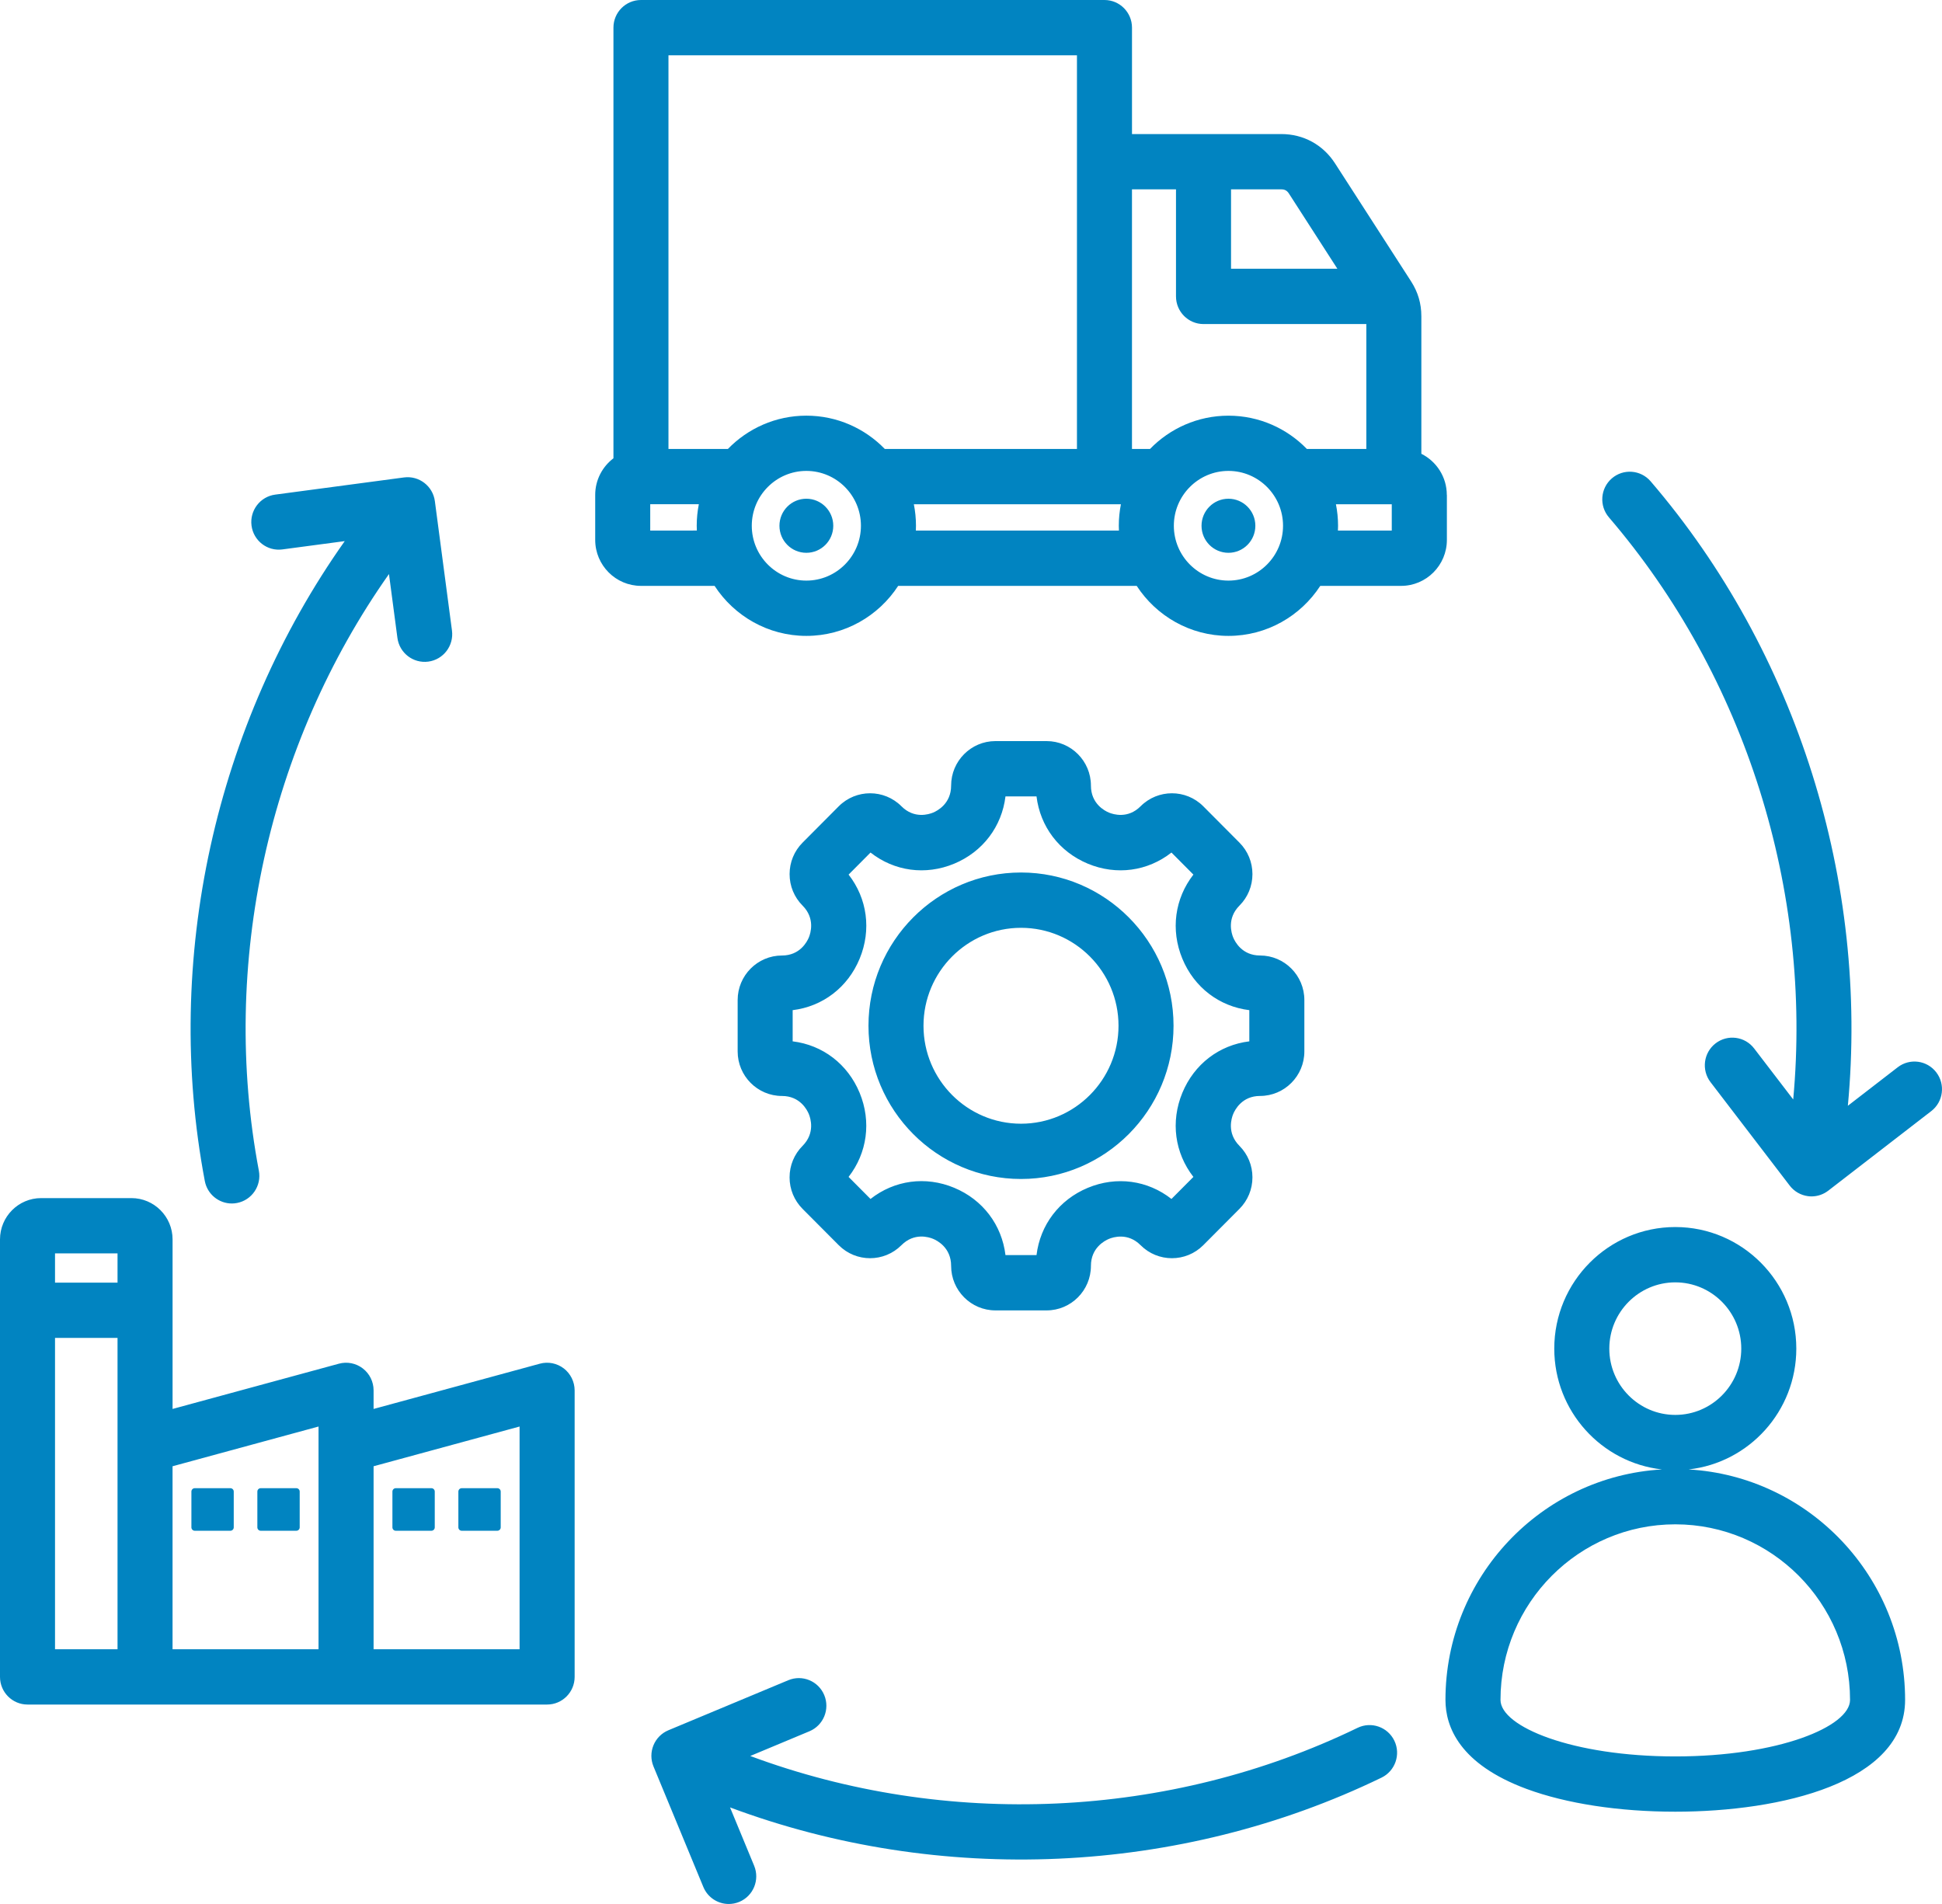 <svg width="102" height="100" viewBox="0 0 102 100" fill="none" xmlns="http://www.w3.org/2000/svg">
<path d="M41.072 50.185C39.789 50.185 38.744 51.234 38.744 52.524V55.224C38.744 56.513 39.789 57.562 41.072 57.562C42.018 57.562 42.39 58.289 42.482 58.511C42.574 58.734 42.822 59.511 42.153 60.183C41.714 60.624 41.471 61.212 41.471 61.837C41.471 62.462 41.714 63.049 42.153 63.491L44.053 65.399C44.961 66.311 46.437 66.311 47.346 65.399C48.017 64.726 48.791 64.974 49.013 65.067C49.233 65.159 49.956 65.533 49.956 66.485C49.956 67.775 51 68.824 52.283 68.824H54.971C56.255 68.824 57.299 67.775 57.299 66.485C57.299 65.536 58.022 65.161 58.243 65.069C58.465 64.976 59.239 64.728 59.907 65.399C60.815 66.311 62.291 66.311 63.2 65.399L65.1 63.491C65.539 63.049 65.782 62.461 65.782 61.836C65.782 61.211 65.539 60.624 65.1 60.183C64.432 59.511 64.679 58.733 64.771 58.51C64.863 58.287 65.236 57.561 66.181 57.561C67.465 57.561 68.509 56.512 68.509 55.223V52.523C68.509 51.233 67.465 50.184 66.181 50.184C65.236 50.184 64.863 49.458 64.771 49.236C64.679 49.013 64.432 48.235 65.1 47.564C65.54 47.123 65.782 46.535 65.782 45.909C65.782 45.284 65.539 44.697 65.1 44.256L63.2 42.347C62.293 41.436 60.816 41.436 59.907 42.347C59.239 43.019 58.464 42.77 58.243 42.678C58.021 42.586 57.299 42.211 57.299 41.261C57.299 39.972 56.255 38.923 54.971 38.923H52.283C51 38.923 49.956 39.972 49.956 41.261C49.956 42.211 49.232 42.586 49.011 42.678C48.791 42.77 48.015 43.019 47.347 42.347C46.44 41.436 44.963 41.436 44.054 42.347L42.154 44.256C41.715 44.697 41.472 45.285 41.472 45.911C41.472 46.536 41.715 47.123 42.154 47.564C42.823 48.235 42.575 49.014 42.483 49.237C42.39 49.459 42.018 50.185 41.072 50.185ZM45.153 50.348C45.777 48.835 45.55 47.191 44.571 45.935L45.723 44.777C46.973 45.759 48.61 45.989 50.117 45.362C51.623 44.734 52.619 43.41 52.811 41.828H54.441C54.633 43.41 55.629 44.734 57.136 45.362C58.642 45.989 60.279 45.759 61.529 44.777L62.681 45.935C61.704 47.191 61.475 48.835 62.099 50.348C62.724 51.862 64.042 52.862 65.618 53.055V54.693C64.042 54.885 62.724 55.886 62.099 57.4C61.475 58.913 61.703 60.557 62.681 61.813L61.529 62.971C60.28 61.989 58.643 61.759 57.136 62.386C55.629 63.013 54.633 64.338 54.441 65.92H52.811C52.619 64.336 51.624 63.011 50.117 62.384C48.61 61.756 46.973 61.987 45.722 62.971L44.57 61.813C45.547 60.557 45.776 58.913 45.152 57.4C44.527 55.886 43.209 54.885 41.633 54.693V53.055C43.21 52.862 44.528 51.862 45.153 50.348ZM53.627 61.922C58.044 61.922 61.638 58.311 61.638 53.873C61.638 49.436 58.044 45.825 53.627 45.825C49.209 45.825 45.615 49.436 45.615 53.873C45.615 58.311 49.209 61.922 53.627 61.922ZM53.627 48.73C56.45 48.73 58.748 51.037 58.748 53.874C58.748 56.711 56.451 59.019 53.627 59.019C50.802 59.019 48.505 56.712 48.505 53.874C48.505 51.037 50.803 48.73 53.627 48.73ZM75.991 25.994C75.991 25.048 75.445 24.229 74.654 23.834V16.613C74.654 15.942 74.477 15.341 74.114 14.777L70.121 8.582C69.49 7.602 68.462 7.041 67.3 7.041H59.456V1.452C59.456 0.65 58.809 0 58.011 0H33.666C32.867 0 32.22 0.65 32.22 1.452V24.07C31.639 24.511 31.262 25.208 31.262 25.994V28.356C31.262 29.687 32.34 30.771 33.666 30.771H37.532C38.562 32.351 40.337 33.398 42.353 33.398C44.37 33.398 46.145 32.351 47.175 30.771H59.703C60.732 32.351 62.508 33.398 64.524 33.398C66.54 33.398 68.316 32.351 69.345 30.771H73.591C74.916 30.771 75.995 29.688 75.995 28.356V25.994H75.991ZM67.695 10.16L70.243 14.115H64.658V9.945H67.3C67.478 9.945 67.597 10.01 67.695 10.16ZM61.767 9.945V15.567C61.767 16.369 62.414 17.02 63.213 17.02H71.764V23.581H68.642C67.596 22.503 66.136 21.832 64.522 21.832C62.908 21.832 61.447 22.503 60.401 23.581H59.455V9.945H61.767ZM56.565 2.905V23.58H46.473C45.426 22.502 43.967 21.831 42.352 21.831C40.739 21.831 39.278 22.502 38.231 23.58H35.11V2.905H56.565ZM34.152 27.866V26.483H36.705C36.633 26.848 36.594 27.226 36.594 27.613C36.594 27.698 36.596 27.782 36.601 27.865L34.152 27.866ZM42.352 30.494C40.772 30.494 39.486 29.202 39.486 27.613C39.486 26.026 40.772 24.733 42.352 24.733C43.932 24.733 45.219 26.024 45.219 27.613C45.219 29.202 43.932 30.494 42.352 30.494ZM48.103 27.866C48.106 27.783 48.11 27.699 48.11 27.614C48.11 27.227 48.071 26.849 47.998 26.484H58.874C58.802 26.849 58.763 27.227 58.763 27.614C58.763 27.699 58.765 27.783 58.77 27.866H48.103ZM64.522 30.494C62.941 30.494 61.654 29.202 61.654 27.613C61.654 26.026 62.94 24.733 64.522 24.733C66.103 24.733 67.389 26.024 67.389 27.613C67.389 29.202 66.102 30.494 64.522 30.494ZM73.1 27.866H70.272C70.275 27.783 70.279 27.699 70.279 27.614C70.279 27.227 70.24 26.849 70.167 26.484H73.1V27.866ZM88.69 77.177C91.867 76.827 94.348 74.115 94.348 70.831C94.348 67.31 91.497 64.446 87.992 64.446C84.487 64.446 81.635 67.31 81.635 70.831C81.635 74.114 84.116 76.826 87.293 77.177C80.961 77.541 75.92 82.83 75.92 89.281C75.92 90.695 76.661 92.654 80.187 93.959C82.27 94.729 85.041 95.153 87.992 95.153C93.559 95.153 100.062 93.615 100.062 89.281C100.062 82.83 95.021 77.541 88.69 77.177ZM84.526 70.832C84.526 68.913 86.081 67.351 87.992 67.351C89.902 67.351 91.457 68.912 91.457 70.832C91.457 72.751 89.902 74.313 87.992 74.313C86.081 74.313 84.526 72.751 84.526 70.832ZM87.992 92.25C82.581 92.25 78.811 90.686 78.811 89.281C78.811 84.196 82.93 80.06 87.992 80.06C93.053 80.06 97.17 84.196 97.17 89.281C97.171 90.686 93.401 92.25 87.992 92.25ZM29.613 71.872C29.255 71.597 28.791 71.505 28.357 71.623L19.622 74V73.025C19.622 72.573 19.413 72.147 19.055 71.872C18.697 71.597 18.234 71.505 17.799 71.623L9.064 74V65.095C9.064 63.898 8.094 62.926 6.904 62.926H2.16C0.968 62.926 0 63.9 0 65.095V88.073C0 88.875 0.648 89.525 1.446 89.525H28.736C29.534 89.525 30.182 88.875 30.182 88.073V73.025C30.18 72.573 29.97 72.147 29.613 71.872ZM6.173 65.829V67.365H2.89V65.829H6.173ZM2.89 86.622V70.269H6.173V86.621L2.89 86.622ZM9.063 77.01L16.73 74.923V86.622H9.063V77.01ZM27.29 86.622H19.622V77.01L27.29 74.923V86.622ZM73.236 91.425C73.583 92.147 73.281 93.015 72.562 93.364C61.943 98.511 49.367 99.046 38.344 94.928L39.61 97.991C39.916 98.731 39.568 99.581 38.831 99.889C38.649 99.964 38.462 100 38.276 100C37.709 100 37.172 99.664 36.941 99.105L34.323 92.775C34.176 92.42 34.176 92.02 34.322 91.664C34.468 91.308 34.75 91.025 35.103 90.877L41.403 88.248C42.141 87.94 42.986 88.29 43.293 89.031C43.599 89.772 43.251 90.621 42.513 90.929L39.406 92.227C49.685 96.052 61.406 95.547 71.305 90.748C72.025 90.4 72.888 90.703 73.236 91.425ZM101.436 58.357L96.027 62.535C95.773 62.731 95.463 62.837 95.146 62.837C95.084 62.837 95.021 62.832 94.959 62.824C94.579 62.774 94.234 62.574 94.001 62.269L89.842 56.836C89.356 56.2 89.474 55.289 90.106 54.8C90.74 54.311 91.647 54.43 92.133 55.066L94.185 57.745C95.201 46.781 91.682 35.538 84.507 27.174C83.986 26.566 84.054 25.65 84.657 25.127C85.262 24.603 86.174 24.672 86.695 25.278C94.393 34.249 98.162 46.316 97.055 58.077L99.673 56.055C100.306 55.566 101.213 55.685 101.699 56.32C102.187 56.957 102.069 57.869 101.436 58.357ZM18.107 28.42L14.834 28.856C14.041 28.963 13.316 28.403 13.211 27.608C13.107 26.814 13.663 26.083 14.454 25.978L21.218 25.076C22.011 24.971 22.736 25.529 22.841 26.324L23.739 33.118C23.844 33.913 23.287 34.644 22.496 34.749C21.703 34.854 20.978 34.296 20.873 33.501L20.43 30.15C14.092 39.134 11.545 50.639 13.596 61.486C13.746 62.274 13.231 63.034 12.446 63.183C12.355 63.201 12.265 63.209 12.175 63.209C11.494 63.209 10.888 62.723 10.757 62.028C8.554 50.391 11.296 38.048 18.107 28.42ZM65.935 27.614C65.935 28.399 65.302 29.034 64.522 29.034C63.741 29.034 63.108 28.399 63.108 27.614C63.108 26.83 63.741 26.194 64.522 26.194C65.302 26.194 65.935 26.83 65.935 27.614ZM43.766 27.614C43.766 28.399 43.133 29.034 42.352 29.034C41.571 29.034 40.939 28.399 40.939 27.614C40.939 26.83 41.571 26.194 42.352 26.194C43.133 26.194 43.766 26.83 43.766 27.614ZM12.277 78.339V80.22C12.277 80.317 12.198 80.397 12.101 80.397H10.229C10.132 80.397 10.053 80.317 10.053 80.22V78.339C10.053 78.242 10.132 78.162 10.229 78.162H12.101C12.198 78.162 12.277 78.242 12.277 78.339ZM24.075 80.22V78.339C24.075 78.242 24.154 78.162 24.251 78.162H26.123C26.22 78.162 26.299 78.242 26.299 78.339V80.22C26.299 80.317 26.22 80.397 26.123 80.397H24.251C24.154 80.398 24.075 80.318 24.075 80.22ZM20.611 80.22V78.339C20.611 78.242 20.69 78.162 20.787 78.162H22.659C22.756 78.162 22.835 78.242 22.835 78.339V80.22C22.835 80.317 22.756 80.397 22.659 80.397H20.787C20.69 80.398 20.611 80.318 20.611 80.22ZM15.741 78.339V80.22C15.741 80.317 15.662 80.397 15.565 80.397H13.693C13.596 80.397 13.517 80.317 13.517 80.22V78.339C13.517 78.242 13.596 78.162 13.693 78.162H15.565C15.662 78.162 15.741 78.242 15.741 78.339Z" fill="#0184C1"/>
</svg>
